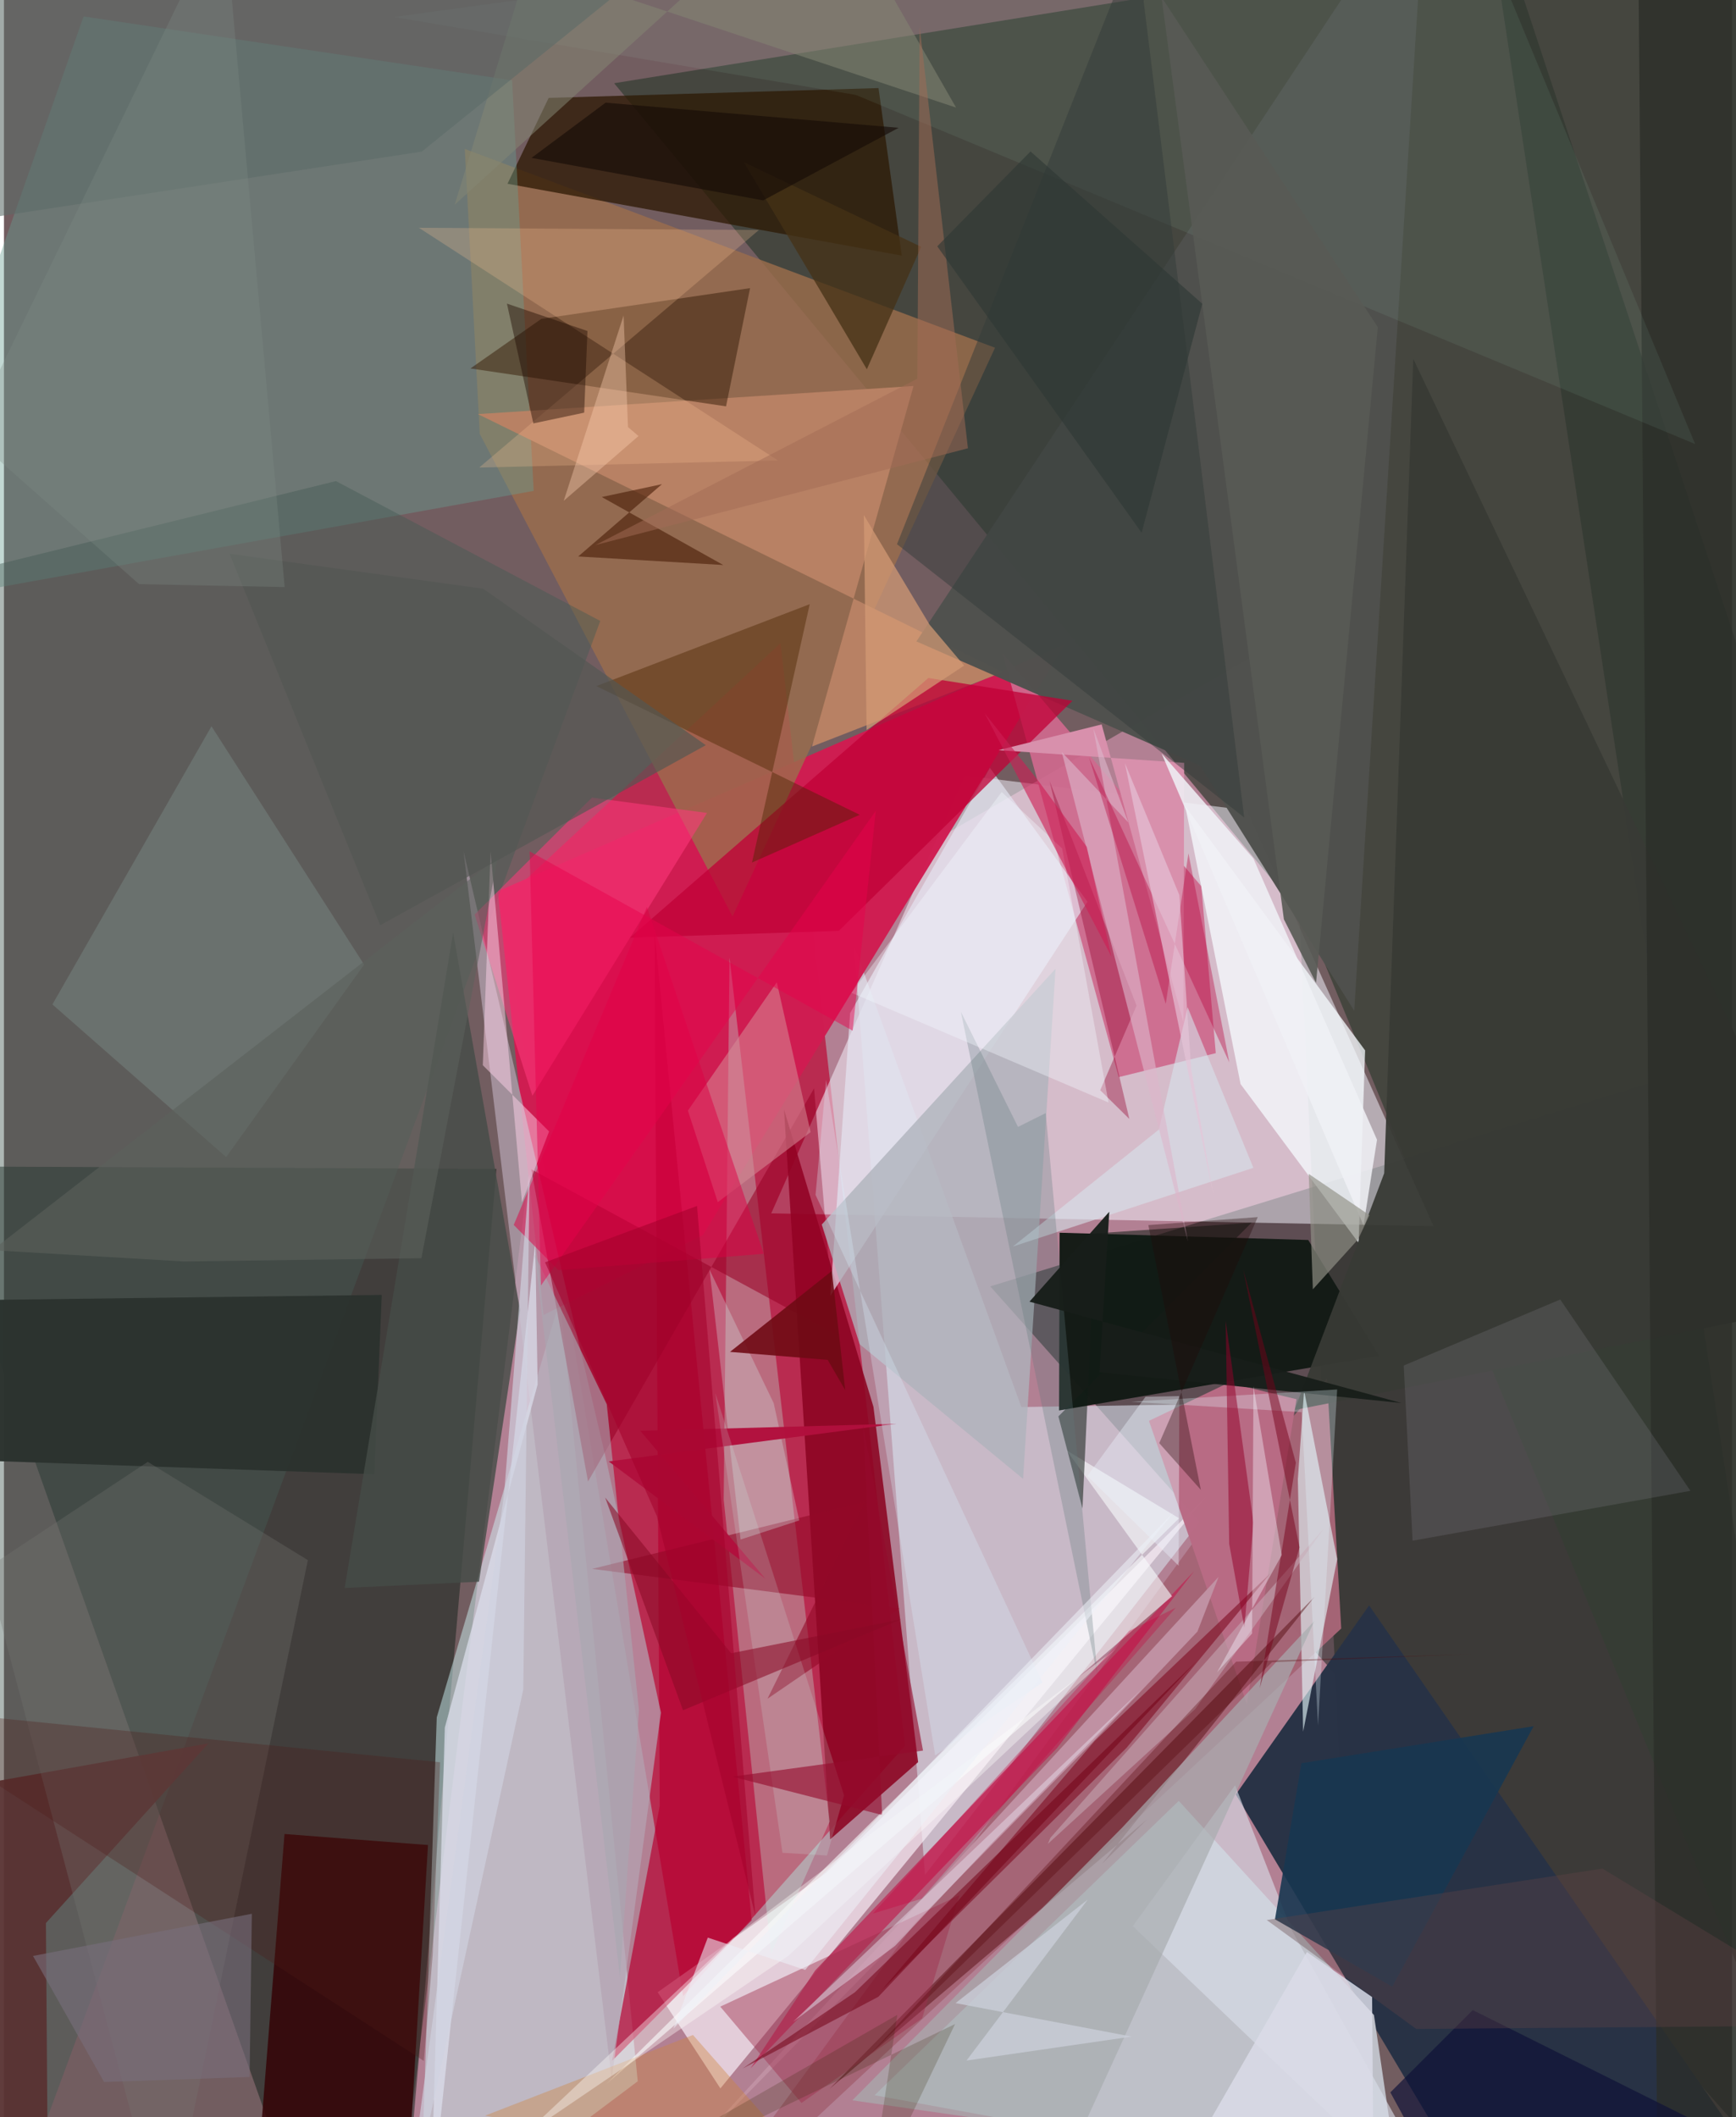 <svg xmlns="http://www.w3.org/2000/svg" width="228" height="278" viewBox="0 0 836 1024"><path fill="#725d60" d="M0 0h836v1024H0z"/><path fill="#b68296" fill-opacity=".937" d="M654.888 1037.25l-459.85 1.773 65.233-522.447 359.991-208.618z"/><path fill="#00150c" fill-opacity=".471" d="M889.79 1086L714.945-62 898 492.63 477.15 622.178z"/><path fill="#b92b50" fill-opacity=".992" d="M239.963 436.944l88.566 528.52 107.386-121.118-60.23-533.262z"/><path fill="#353d34" fill-opacity=".725" d="M295.18 40.254L898-56.935 868.781 1024.04 631 446.748z"/><path fill="#f5f5ff" fill-opacity=".514" d="M601.326 391.901L464.825 375.06l-93.637 211.803 320.426 6.185z"/><path fill="#16231b" fill-opacity=".525" d="M148.914 1086l-184.34-521.88 273.691 1.248L192.838 1086z"/><path fill="#293346" fill-opacity=".996" d="M595.939 867.917l64.488-91.43L874.724 1086l-170.683-36.855z"/><path fill="#d5dbe6" fill-opacity=".62" d="M623.287 678.523L445.56 906.797l-34.272-449.372L492.18 680.53z"/><path fill="#bec0c8" d="M568.342 871.016L421.2 1013.382l254.097 46.54-12.53-85.33z"/><path fill="#cdf2f5" fill-opacity=".486" d="M269.035 628.292l37.57 378.354L200.925 1086l8.446-255.377z"/><path fill="#d01c51" fill-opacity=".976" d="M238.906 431.059l22.144 204.966 77.057-38.651 175.358-285.93z"/><path fill="#141b16" fill-opacity=".984" d="M630.977 599.742l34.306 56.01-154.854 26.435.261-85.968z"/><path fill="#9c6e4c" fill-opacity=".804" d="M230.18 209.858l122.309 233.435 126.963-275.112L222.94 72.04z"/><path fill="#f8eef6" fill-opacity=".702" d="M397.763 905.83l184.262-182.496-235.436 286.751-30.345-46.524z"/><path fill="#a56576" fill-opacity=".996" d="M602.516 708.863L326.804 1086l320.134-298.353-6.876-120.932z"/><path fill="#cd698d" fill-opacity=".933" d="M539.299 520.968l46.944-11.587-6.994-80.744-96.216-112.793z"/><path fill="#8c0422" fill-opacity=".875" d="M377.375 536.66l22.302 352.992 42.58-37.382-21.624-171.859z"/><path fill="#bbf4e1" fill-opacity=".322" d="M348.184 725.29l22.951 219.798 28.304-64.067-48.438-417.873z"/><path fill="#2c1803" fill-opacity=".749" d="M263.515 47.353l159.568-4.756 11.252 81.04L243.6 88.88z"/><path fill="#679d91" fill-opacity=".4" d="M256.265 237.426L-62 294.79 38.506 7.938l207.325 30.913z"/><path fill="#f6fbff" fill-opacity=".757" d="M658.493 508.05l-87.019-118.12 26.761 134.4 57.104 76.817z"/><path fill="#340508" fill-opacity=".867" d="M193.551 1086h-73.639l15.81-198.957 69.418 5.328z"/><path fill="#b88164" fill-opacity=".992" d="M483.338 325.04L229.28 200.287 440.028 186.7l-49.162 174.386z"/><path fill="#435b53" fill-opacity=".435" d="M-41.435 282.46L-1.816 1086l290.294-785.676-127.882-67.638z"/><path fill="#383a35" fill-opacity=".949" d="M898 627.315L624.302 682.02l43.414-114.537 14.074-393.897z"/><path fill="#50514e" fill-opacity=".98" d="M441.414 310.235l137.254 60.072 74.545 118.544L687.985-62z"/><path fill="#b60031" fill-opacity=".69" d="M361.737 928.797l-67.556 67.969 23.078-123.44-2.538-422.57z"/><path fill="#b5a3b2" fill-opacity=".725" d="M294.007 1005.485l23.83-177.118-26.472-122.225-69.038-294.474z"/><path fill="#bd2755" fill-opacity=".749" d="M392.425 953.065l-31.257 47.35L509.49 845.427l66.3-85.527z"/><path fill="#970026" fill-opacity=".561" d="M282.549 716.571l-27.426-151.02L402 645.195l-10.1-118.782z"/><path fill="#e5e7f2" fill-opacity=".655" d="M409.344 490.013l-9.567 136.718L524.181 436.15l-47.214-64.768z"/><path fill="#e3f6f8" fill-opacity=".631" d="M644.976 754.125l-16.468 83.398-2.554-122.084 3.02-42.895z"/><path fill="#38200a" fill-opacity=".518" d="M225.663 178.21l123.661 18.326 11.623-57.173-100.967 14.854z"/><path fill="#afb3bc" fill-opacity=".784" d="M413.95 650.138l-18.324-57.872L508.72 468.572l-15.696 246.695z"/><path fill="#c10036" fill-opacity=".757" d="M403.859 450.226l113.067-111.294-69.726-11.013-144.377 125.614z"/><path fill="#2b332f" fill-opacity=".973" d="M-62 629.429l244.767-3.13-3.588 86.737-190.796-6.627z"/><path fill="#b86b84" fill-opacity=".992" d="M592.435 668.793l32.866 7.955-24.03 147.389-47.362-136.922z"/><path fill="#788884" fill-opacity=".49" d="M107.493 559.642l-84.05-73.835 76.95-134.535 73.847 115.276z"/><path fill="#4c2700" fill-opacity=".431" d="M413.986 394.092l-127.384-62.26 103.21-39.616-27.937 124.968z"/><path fill="#593131" fill-opacity=".914" d="M21.468 1086L-62 871.91l160.953-28.72L20.3 930.1z"/><path fill="#4c0005" fill-opacity=".439" d="M633.984 772.364l-234.627 237.987 153.715-130.452-21.878 21.584z"/><path fill="#d68c97" fill-opacity=".537" d="M390.236 547.567l-16.35-72.471-43.016 62.061 14.465 44.288z"/><path fill="#c091a3" d="M325.927 1046.983l201.044-204.67 50.4-53.178 10.23-26.46z"/><path fill="#dadeea" fill-opacity=".616" d="M622.844 933.291l-27.242-69.812-49.515 68.107L707.54 1086z"/><path fill="#9e2c4b" fill-opacity=".431" d="M444.182 976.217l18.044-59.574-115.698 53.89 39.283 46.596z"/><path fill="#ff387c" fill-opacity=".561" d="M227.685 442.338l27.958 87.653 84.467-136.805-55.648-7.424z"/><path fill="#757573" fill-opacity=".298" d="M69.565 707.043l77.466 47.537L78.397 1086-8.477 758.644z"/><path fill="#ffc698" fill-opacity=".239" d="M374.449 222.709l-173.72-112.54 164.491 1.079-135.307 114.889z"/><path fill="#2b2e28" fill-opacity=".757" d="M898 16.197L790.314-62l9.878 1148L898 959.51z"/><path fill="#801026" fill-opacity=".631" d="M527.654 842.064l85.15-81.234-69.785 84.608-118.515 117.28z"/><path fill="#d890ac" d="M570.587 494.405l.373-125.437-89.85-6.147 49.923-12.45z"/><path fill="#b7f7e0" fill-opacity=".075" d="M703.425-62l114.697 276.753L412.159 45.927 188.63 8.216z"/><path fill="#333b3a" fill-opacity=".49" d="M551.348.53L600 395.402l-167.972-132.19L561.042-62z"/><path fill="#a7acaf" fill-opacity=".698" d="M520.774 1031.713l-110.363-15.86L540.998 883.91l92.982-99.982z"/><path fill="#930927" fill-opacity=".596" d="M416.505 726.345l-131.988 32.469L433.2 777.958l-63.84 43.67z"/><path fill="#f9fcfe" fill-opacity=".596" d="M291.555 1007.84l273.533-235.788-51.04-70.57 54.433 32.86z"/><path fill="#cec3de" fill-opacity=".125" d="M752.878 628.528l-75.712 31.935 4.282 84.723 134.426-24.118z"/><path fill="#0f1c16" fill-opacity=".541" d="M521.755 729.615l6.206-133.07 75.597-5.167-93.443 93.673z"/><path fill="#183751" fill-opacity=".894" d="M740.025 834.897l-112.356 17.91-12.784 75.491 56.736 32.591z"/><path fill="#dbdfec" fill-opacity=".737" d="M257.035 600.99l1.142 68.65-44.9 165.941-6.863 233.367z"/><path fill="#fbd0e6" fill-opacity=".506" d="M263.71 547.24l-32.058-32.036 3.756-103.357 15.194 169.689z"/><path fill="#454c48" fill-opacity=".816" d="M164.837 768.036l52.452-316.893 32.396 182.532-19.871 131.343z"/><path fill="#de0045" fill-opacity=".502" d="M311.05 438.702l-64.439 153.754 21.594 21.89 99.382-7.923z"/><path fill="#a8a7b0" fill-opacity=".612" d="M307.197 827.182L291.61 679.204l-34.778-72.298 41.164 349.221z"/><path fill="#d5e1e2" fill-opacity=".322" d="M372.39 678.691l-31.065-64.593 15.029 130.521 28.38-9.231z"/><path fill="#d39b75" fill-opacity=".718" d="M447.798 302.14l-31.8-53.012 1.324 103.946 47.179-31.15z"/><path fill="#6f0b15" fill-opacity=".894" d="M398.498 657.72l-47.256-3.86 49.268-39.139 6.482 57.658z"/><path fill="#94022d" fill-opacity=".38" d="M547.915 486.386l-17.57 40.913 14.092 13.915-38.569-163.4z"/><path fill="#d6e3ea" fill-opacity=".596" d="M572.644 487.176l-13.932 59.152-70.616 56.572 116.342-38.066z"/><path fill="#e6dcea" fill-opacity=".482" d="M381.727 977.904l49.364-36.752 46.477-49.32 72.769-74.768z"/><path fill="#d0863d" fill-opacity=".392" d="M232.71 1023.279l100.624-39.028L422.833 1086h151.466z"/><path fill="#4c200b" fill-opacity=".631" d="M289.2 240.39l58.776 32.887-70.167-4.129 40.515-34.97z"/><path fill="#dadbe7" fill-opacity=".847" d="M548.714 1086H662.82l-.947-120.11-31.532-21.753z"/><path fill="#720015" fill-opacity=".533" d="M411.695 963.57l165.15-160.023-153.828 162.217-65.603 34.656z"/><path fill="#1e0a00" fill-opacity=".435" d="M282.278 160.096l-1.583 39.492-24.594 5.201-12.787-57.94z"/><path fill="#4e1916" fill-opacity=".286" d="M210.981 852.347l-3.565 93.241-4.322 51.195L-62 825.073z"/><path fill="#ddb5ca" fill-opacity=".612" d="M526.956 352.101l16.988 45.703-32.216-34.094 61.048 236.752z"/><path fill="#b7003c" fill-opacity=".376" d="M592.798 513.884l-19.774-101.123-10.98 72.791-37.125-119.267z"/><path fill="#0e1138" fill-opacity=".675" d="M670.701 1012.014l39.86-39.807 118.622 59.129L711.001 1086z"/><path fill="#b1103d" fill-opacity=".976" d="M292.579 706.85l75.774 56.73-60.522-71.541 123.795-3.402z"/><path fill="#5f777c" fill-opacity=".294" d="M462.933 489.372l27.626 55.67 13.42-6.688 25.11 272.458z"/><path fill="#453116" fill-opacity=".753" d="M443.731 119.366l-85.82-40.937 39.816 66.876 19.717 33.295z"/><path fill="#dcf0fd" fill-opacity=".298" d="M502.38 813.805l-51.889 35.215-52.77-326.682-5.098 55.58z"/><path fill="#171e1a" fill-opacity=".953" d="M529.992 663.704l4.733-77.636-38.609 43.501 179.93 49.024z"/><path fill="#624245" fill-opacity=".365" d="M683.215 981.322L898 979.596l-124.69-75.833-162.404 24.895z"/><path fill="#848674" fill-opacity=".529" d="M460.604 52.031L395.284-62 218.053 99.008l35.452-115.824z"/><path fill="#fffffd" fill-opacity=".373" d="M352.653 937.362l185.294-139.917-158.452 148.482-129.07 87.721z"/><path fill="#5c615c" fill-opacity=".58" d="M87.133 610.132l-92.769-5.448 244.548-189.945-36.957 193.818z"/><path fill="#f4fbff" fill-opacity=".369" d="M410.048 480.202l72.624-97.132 29.258 27.307 22.43 122.876z"/><path fill="#f0f1f5" fill-opacity=".859" d="M664.247 551.27l-59.776-136-44.438-50.857 97.687 228.231z"/><path fill="#e6c4d8" fill-opacity=".647" d="M574.336 516.892l10.818 61.508-42.888-209.335 26.353 63.845z"/><path fill="#585a55" fill-opacity=".91" d="M619.193 444.636L560.006-1.37l104.626 159.61-29.885 317.14z"/><path fill="#5c6b67" fill-opacity=".573" d="M369.717-62L-62-1.352v115.05l264.135-40.384z"/><path fill="#796f7b" fill-opacity=".6" d="M14.059 946.026l105.859-20.402-1.082 78.945-70.397 2.417z"/><path fill="#c7aab7" fill-opacity=".549" d="M506.255 888.867l132.248-149.484-62.188 87.219L505 891.828z"/><path fill="#cd1f55" fill-opacity=".608" d="M500.106 377.282l23.726 32.293 11.944 53.107L474.44 344.98z"/><path fill="#919287" fill-opacity=".667" d="M631.22 567.778l29.362 19.955-5.527 11.74-21.852 24.13z"/><path fill="#fed1b3" fill-opacity=".38" d="M270.798 242.234l36.184-31.341-5.083-4.319-2.136-53.986z"/><path fill="#535753" fill-opacity=".671" d="M109.156 267.849l72.868 179.655 157.518-87.093-107.702-75.66z"/><path fill="#ecf3fe" fill-opacity=".392" d="M524.111 713.863l44.182 43.454.314-82.061-16.342.31z"/><path fill="#c9fff6" fill-opacity=".169" d="M406.42 868.33l-62.292-194.524 32.495 222.31 21.522 1.328z"/><path fill="#940a2d" fill-opacity=".616" d="M415.642 689.342l28.968 157.364-92.267 12.598 72.51 18.552z"/><path fill="#2c2302" fill-opacity=".204" d="M237.875 1086l222.237-107.03-41.864 87.46 13.916-91.903z"/><path fill="#8a0925" fill-opacity=".569" d="M351.768 799.617l-60.922-75.29 37.68 102.857 105.453-43.987z"/><path fill="#d0d3e1" fill-opacity=".655" d="M251.225 817.175L192.628 1086l49.368-363.956 12.26-154.591z"/><path fill="#e6faff" fill-opacity=".29" d="M635.711 834.516l-7.917-151.505-82.492-5.039 99.663-5.926z"/><path fill="#200808" fill-opacity=".345" d="M579.016 720.583l-20.124-22.59 47.664-109.323-52.931 3.86z"/><path fill="#e7004c" fill-opacity=".467" d="M410.574 498.508l11.193-106.333L259.8 621.74l-5.492-209.968z"/><path fill="#76001a" fill-opacity=".486" d="M599.54 614.062l25.443 93.408-17.472 109.062 19.244-68.11z"/><path fill="#c8003d" fill-opacity=".322" d="M566.863 777.604L443.898 918.361l-23.556 7.164L544.37 788.793z"/><path fill="#a26b55" fill-opacity=".506" d="M466.344 216.82L442.982 12.713l-1.106 170.452-155.694 80.455z"/><path fill="#170c07" fill-opacity=".639" d="M255.212 76.358L367.27 96.92l65.554-35.105-141.77-12.156z"/><path fill="#950129" fill-opacity=".514" d="M600.074 787.273l4.392-50.816-13.426-97.616 1.692 107.88z"/><path fill="#edf1f8" fill-opacity=".557" d="M566.25 730.983l-242.404 250.21 16.647-44.043 47.149 15.644z"/><path fill="#ccd0dc" fill-opacity=".714" d="M545.534 985.03l-79.878 11.586 58.656-77.851-63.96 50.072z"/><path fill="#7e8b87" fill-opacity=".294" d="M135.798 283.951L106.341-43.787-16.963 209.717l82.311 72.809z"/><path fill="#f2f0fb" fill-opacity=".408" d="M603.805 790.058l-16.948 18.805 31.306-56.74-13.692-81.64z"/><path fill="#a4002b" fill-opacity=".561" d="M315.885 733.363l47.652 193.375-28.246-343.462-73.527 27.257z"/><path fill="#540004" fill-opacity=".314" d="M419.552 993.016l176.52-189.33 114.335-3.725-96.934 4z"/><path fill="#2e3735" fill-opacity=".616" d="M550.381 257.678l-98.878-138.543 45.113-45.879 83.11 73.673z"/></svg>